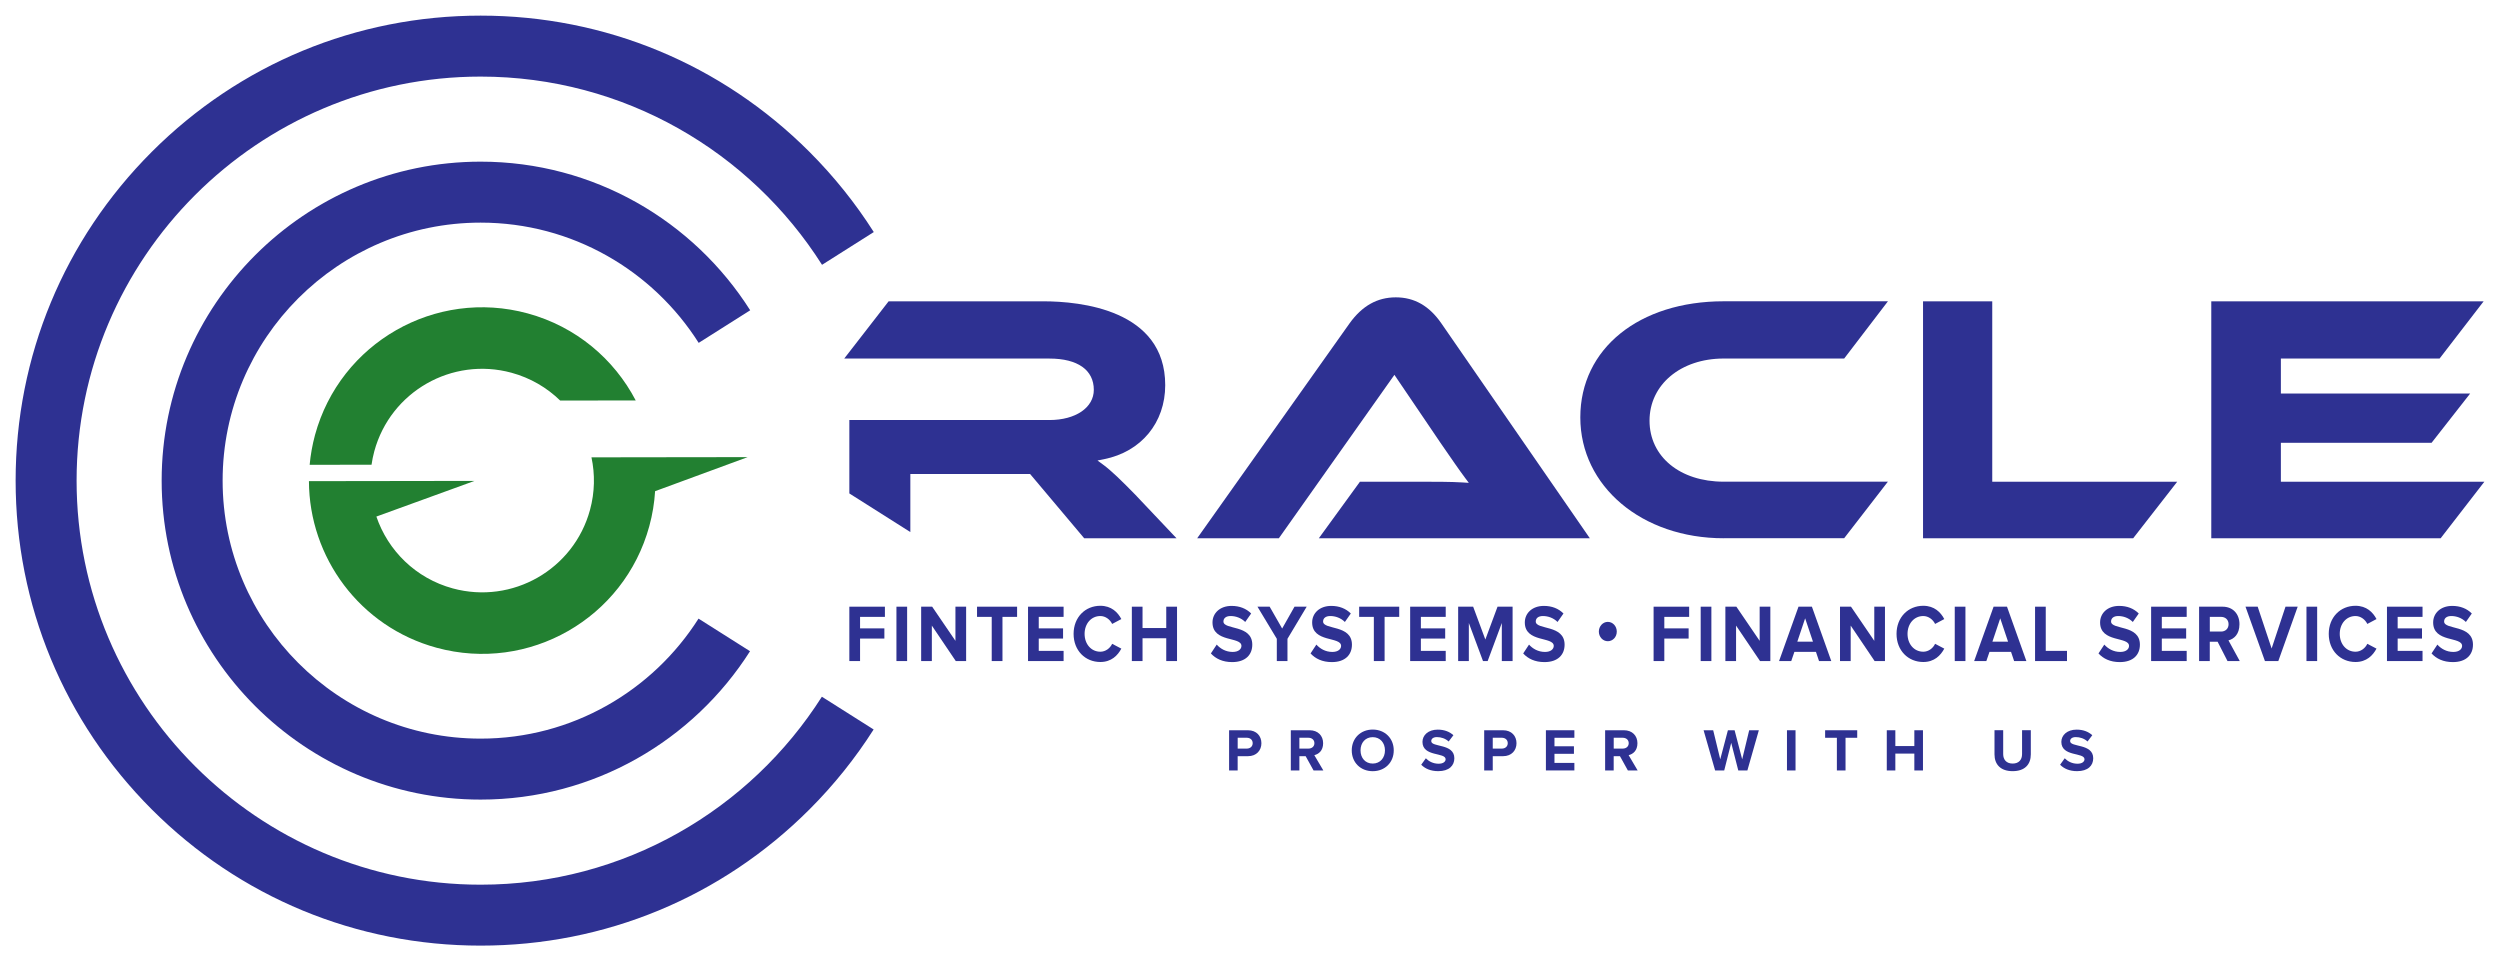 <?xml version="1.0" encoding="UTF-8"?>
<svg xmlns="http://www.w3.org/2000/svg" id="Layer_1" data-name="Layer 1" viewBox="0 0 800 307.6">
  <defs>
    <style>
      .cls-1 {
        fill: #2e3192;
      }

      .cls-1, .cls-2 {
        stroke-width: 0px;
      }

      .cls-2 {
        fill: #228031;
      }
    </style>
  </defs>
  <g>
    <path class="cls-1" d="M271.79,211.54v-17.4h11.38v3.26h-7.95v3.68h7.78v3.26h-7.78v7.2h-3.42Z"></path>
    <path class="cls-1" d="M286.86,211.54v-17.4h3.42v17.4h-3.42Z"></path>
    <path class="cls-1" d="M305.85,211.54l-7.66-11.35v11.35h-3.42v-17.4h3.52l7.45,10.93v-10.93h3.42v17.4h-3.3Z"></path>
    <path class="cls-1" d="M317.35,211.54v-14.14h-4.7v-3.26h12.82v3.26h-4.68v14.14h-3.45Z"></path>
    <path class="cls-1" d="M328.97,211.54v-17.4h11.38v3.26h-7.95v3.68h7.78v3.26h-7.78v3.94h7.95v3.26h-11.38Z"></path>
    <path class="cls-1" d="M343.55,202.85c0-5.35,3.74-9,8.56-9,3.54,0,5.59,2.09,6.72,4.25l-2.94,1.56c-.68-1.41-2.12-2.53-3.78-2.53-2.92,0-5.04,2.43-5.04,5.71s2.12,5.71,5.04,5.71c1.66,0,3.11-1.1,3.78-2.53l2.94,1.54c-1.16,2.17-3.18,4.28-6.72,4.28-4.82,0-8.56-3.65-8.56-9Z"></path>
    <path class="cls-1" d="M373.2,211.54v-7.3h-7.59v7.3h-3.42v-17.4h3.42v6.83h7.59v-6.83h3.45v17.4h-3.45Z"></path>
    <path class="cls-1" d="M387.49,209.09l1.86-2.82c1.13,1.28,2.89,2.35,5.11,2.35,1.88,0,2.8-.94,2.8-1.93,0-3.08-9.26-.97-9.26-7.51,0-2.9,2.31-5.29,6.1-5.29,2.55,0,4.68.83,6.27,2.43l-1.9,2.71c-1.3-1.3-3.04-1.9-4.68-1.9-1.47,0-2.29.7-2.29,1.75,0,2.76,9.23.91,9.23,7.41,0,3.18-2.1,5.58-6.44,5.58-3.09,0-5.3-1.12-6.8-2.76Z"></path>
    <path class="cls-1" d="M408.58,211.54v-7.12l-6.19-10.28h3.9l4,6.99,3.95-6.99h3.9l-6.15,10.28v7.12h-3.42Z"></path>
    <path class="cls-1" d="M419.38,209.09l1.86-2.82c1.13,1.28,2.89,2.35,5.11,2.35,1.88,0,2.8-.94,2.8-1.93,0-3.08-9.26-.97-9.26-7.51,0-2.9,2.31-5.29,6.1-5.29,2.55,0,4.67.83,6.27,2.43l-1.9,2.71c-1.3-1.3-3.04-1.9-4.68-1.9-1.47,0-2.29.7-2.29,1.75,0,2.76,9.23.91,9.23,7.41,0,3.18-2.1,5.58-6.43,5.58-3.09,0-5.3-1.12-6.8-2.76Z"></path>
    <path class="cls-1" d="M439.63,211.54v-14.14h-4.7v-3.26h12.82v3.26h-4.68v14.14h-3.45Z"></path>
    <path class="cls-1" d="M451.25,211.54v-17.4h11.38v3.26h-7.95v3.68h7.78v3.26h-7.78v3.94h7.95v3.26h-11.38Z"></path>
    <path class="cls-1" d="M480.58,211.54v-12.18l-4.53,12.18h-1.49l-4.53-12.18v12.18h-3.42v-17.4h4.8l3.9,10.51,3.9-10.51h4.82v17.4h-3.45Z"></path>
    <path class="cls-1" d="M487.43,209.09l1.86-2.82c1.13,1.28,2.89,2.35,5.11,2.35,1.88,0,2.8-.94,2.8-1.93,0-3.08-9.26-.97-9.26-7.51,0-2.9,2.31-5.29,6.1-5.29,2.55,0,4.68.83,6.27,2.43l-1.9,2.71c-1.3-1.3-3.04-1.9-4.68-1.9-1.47,0-2.29.7-2.29,1.75,0,2.76,9.23.91,9.23,7.41,0,3.18-2.1,5.58-6.44,5.58-3.09,0-5.3-1.12-6.8-2.76Z"></path>
    <path class="cls-1" d="M514.5,205.19c-1.59,0-2.87-1.38-2.87-3.08s1.28-3.11,2.87-3.11,2.87,1.38,2.87,3.11-1.28,3.08-2.87,3.08Z"></path>
    <path class="cls-1" d="M529.15,211.54v-17.4h11.38v3.26h-7.95v3.68h7.78v3.26h-7.78v7.2h-3.42Z"></path>
    <path class="cls-1" d="M544.22,211.54v-17.4h3.42v17.4h-3.42Z"></path>
    <path class="cls-1" d="M563.21,211.54l-7.67-11.35v11.35h-3.42v-17.4h3.52l7.45,10.93v-10.93h3.42v17.4h-3.3Z"></path>
    <path class="cls-1" d="M582.09,211.54l-.99-2.95h-6.89l-1.01,2.95h-3.9l6.22-17.4h4.29l6.2,17.4h-3.9ZM577.65,197.85l-2.51,7.49h5.01l-2.51-7.49Z"></path>
    <path class="cls-1" d="M599.88,211.54l-7.66-11.35v11.35h-3.42v-17.4h3.52l7.45,10.93v-10.93h3.42v17.4h-3.3Z"></path>
    <path class="cls-1" d="M606.89,202.85c0-5.35,3.74-9,8.56-9,3.54,0,5.59,2.09,6.72,4.25l-2.94,1.56c-.68-1.41-2.12-2.53-3.78-2.53-2.92,0-5.04,2.43-5.04,5.71s2.12,5.71,5.04,5.71c1.66,0,3.11-1.1,3.78-2.53l2.94,1.54c-1.16,2.17-3.18,4.28-6.72,4.28-4.82,0-8.56-3.65-8.56-9Z"></path>
    <path class="cls-1" d="M625.52,211.54v-17.4h3.42v17.4h-3.42Z"></path>
    <path class="cls-1" d="M644.52,211.54l-.99-2.95h-6.89l-1.01,2.95h-3.9l6.22-17.4h4.29l6.2,17.4h-3.9ZM640.08,197.85l-2.51,7.49h5.01l-2.51-7.49Z"></path>
    <path class="cls-1" d="M651.22,211.54v-17.4h3.42v14.14h6.8v3.26h-10.22Z"></path>
    <path class="cls-1" d="M671.52,209.09l1.86-2.82c1.13,1.28,2.89,2.35,5.11,2.35,1.88,0,2.8-.94,2.8-1.93,0-3.08-9.26-.97-9.26-7.51,0-2.9,2.31-5.29,6.1-5.29,2.55,0,4.68.83,6.27,2.43l-1.9,2.71c-1.3-1.3-3.04-1.9-4.67-1.9-1.47,0-2.29.7-2.29,1.75,0,2.76,9.23.91,9.23,7.41,0,3.18-2.1,5.58-6.44,5.58-3.09,0-5.3-1.12-6.8-2.76Z"></path>
    <path class="cls-1" d="M688.36,211.54v-17.4h11.38v3.26h-7.96v3.68h7.79v3.26h-7.79v3.94h7.96v3.26h-11.38Z"></path>
    <path class="cls-1" d="M712.8,211.54l-3.16-6.18h-2.51v6.18h-3.42v-17.4h7.52c3.35,0,5.4,2.37,5.4,5.61s-1.78,4.72-3.52,5.17l3.62,6.63h-3.93ZM713.14,199.75c0-1.46-1.04-2.35-2.41-2.35h-3.59v4.7h3.59c1.37,0,2.41-.89,2.41-2.35Z"></path>
    <path class="cls-1" d="M724.78,211.54l-6.22-17.4h3.9l4.46,13.38,4.44-13.38h3.9l-6.2,17.4h-4.29Z"></path>
    <path class="cls-1" d="M738.07,211.54v-17.4h3.42v17.4h-3.42Z"></path>
    <path class="cls-1" d="M745.2,202.85c0-5.35,3.74-9,8.56-9,3.54,0,5.59,2.09,6.72,4.25l-2.94,1.56c-.68-1.41-2.12-2.53-3.78-2.53-2.92,0-5.04,2.43-5.04,5.71s2.12,5.71,5.04,5.71c1.66,0,3.11-1.1,3.78-2.53l2.94,1.54c-1.16,2.17-3.18,4.28-6.72,4.28-4.82,0-8.56-3.65-8.56-9Z"></path>
    <path class="cls-1" d="M763.83,211.54v-17.4h11.38v3.26h-7.96v3.68h7.79v3.26h-7.79v3.94h7.96v3.26h-11.38Z"></path>
    <path class="cls-1" d="M778.1,209.09l1.86-2.82c1.13,1.28,2.89,2.35,5.11,2.35,1.88,0,2.8-.94,2.8-1.93,0-3.08-9.26-.97-9.26-7.51,0-2.9,2.31-5.29,6.1-5.29,2.55,0,4.68.83,6.27,2.43l-1.9,2.71c-1.3-1.3-3.04-1.9-4.67-1.9-1.47,0-2.29.7-2.29,1.75,0,2.76,9.23.91,9.23,7.41,0,3.18-2.1,5.58-6.44,5.58-3.09,0-5.3-1.12-6.8-2.76Z"></path>
  </g>
  <g>
    <path class="cls-1" d="M223.53,197.96c-14.66,23.07-40.44,38.4-69.73,38.4-45.53,0-82.56-37.04-82.56-82.56s37.04-82.56,82.56-82.56c29.33,0,55.13,15.37,69.78,38.48l16.48-10.43c-18.11-28.56-50.01-47.56-86.26-47.56-56.28,0-102.07,45.79-102.07,102.07s45.79,102.07,102.07,102.07c36.22,0,68.08-18.96,86.21-47.48l-16.48-10.43Z"></path>
    <path class="cls-1" d="M263,222.95c-22.95,36.12-63.32,60.15-109.2,60.15-71.29,0-129.29-58-129.29-129.29S82.51,24.51,153.8,24.51c45.91,0,86.31,24.06,109.25,60.23l16.56-10.48c-5.83-9.18-12.72-17.79-20.59-25.67C230.91,20.48,193.55,5,153.8,5s-77.11,15.48-105.22,43.58C20.48,76.69,5,114.05,5,153.8s15.48,77.11,43.58,105.22c28.1,28.1,65.47,43.58,105.22,43.58s77.11-15.48,105.22-43.58c7.86-7.86,14.72-16.44,20.54-25.59l-16.56-10.48Z"></path>
    <g>
      <path class="cls-2" d="M119.78,144.39c5.19-19.06,24.85-30.3,43.91-25.11,6.08,1.66,11.36,4.79,15.57,8.9l24.17-.04c-6.9-13.21-19.06-23.62-34.57-27.85-29.54-8.05-60.01,9.38-68.06,38.92-.86,3.18-1.42,6.36-1.71,9.53l19.8-.03c.21-1.44.5-2.89.89-4.33Z"></path>
      <path class="cls-2" d="M239.23,146.28l-30,.04h0l-19.96.03c1.15,5.4,1.08,11.14-.47,16.83-5.19,19.06-24.85,30.3-43.91,25.11-11.9-3.24-20.75-12.13-24.45-22.99l31.41-11.41-33.32.05-19.67.03c.06,24.33,16.25,46.61,40.86,53.31,29.54,8.05,60.01-9.38,68.06-38.92,1.02-3.73,1.62-7.47,1.85-11.18l29.6-10.89Z"></path>
    </g>
  </g>
  <g>
    <path class="cls-1" d="M363.73,158.75c-5.01-5.12-8.06-8.1-10.81-10.12l-1.72-1.27,2.1-.42c11.89-2.38,19.57-11.68,19.57-23.7,0-24.2-27.28-26.82-39.02-26.82h-49.49l-14.21,18.32h65.68c9.02,0,14.19,3.65,14.19,10.01,0,5.69-5.84,9.66-14.19,9.66h-64.04v23.49l19.52,12.36v-18.57h38.33l17.31,20.56h29.54l-12.77-13.49Z"></path>
    <path class="cls-1" d="M422.03,172.24l13.15-18.09h19.03c4.72,0,10.08,0,13.76.23l2.05.13-1.23-1.64c-1.87-2.49-4.63-6.52-7.08-10.07l-.8-1.16-14.7-21.69-36.98,52.3h-26.14l48.78-68.79c4.02-5.59,8.86-8.31,14.79-8.31s10.7,2.72,14.56,8.3l47.53,68.8h-86.72Z"></path>
    <path class="cls-1" d="M551.57,172.24c-26.15,0-45.87-16.62-45.87-38.67s18.86-37.16,45.87-37.16h52.57l-14,18.32h-38.57c-13.74,0-23.72,8.36-23.72,19.88s9.75,19.53,23.72,19.53h52.55l-13.99,18.09h-38.57Z"></path>
    <polygon class="cls-1" points="615.37 172.24 615.37 96.42 637.52 96.42 637.52 154.15 696.71 154.15 682.62 172.24 615.37 172.24"></polygon>
    <polygon class="cls-1" points="707.61 172.24 707.61 96.42 794.77 96.42 780.66 114.74 729.88 114.74 729.88 125.93 790.45 125.93 778.11 141.69 729.88 141.69 729.88 154.15 795 154.15 781.01 172.24 707.61 172.24"></polygon>
  </g>
  <g>
    <path class="cls-1" d="M393.31,246.55v-12.87h6.02c2.8,0,4.32,1.89,4.32,4.15s-1.54,4.15-4.32,4.15h-3.28v4.57h-2.74ZM400.86,237.82c0-1.08-.81-1.74-1.89-1.74h-2.91v3.47h2.91c1.08,0,1.89-.68,1.89-1.74Z"></path>
    <path class="cls-1" d="M420.34,246.55l-2.53-4.57h-2.01v4.57h-2.74v-12.87h6.02c2.68,0,4.32,1.76,4.32,4.15s-1.43,3.49-2.82,3.82l2.89,4.9h-3.15ZM420.61,237.82c0-1.08-.83-1.74-1.93-1.74h-2.88v3.47h2.88c1.1,0,1.93-.66,1.93-1.74Z"></path>
    <path class="cls-1" d="M432.56,240.12c0-3.88,2.84-6.66,6.71-6.66s6.73,2.78,6.73,6.66-2.84,6.66-6.73,6.66-6.71-2.78-6.71-6.66ZM443.19,240.12c0-2.41-1.54-4.23-3.92-4.23s-3.9,1.81-3.9,4.23,1.52,4.22,3.9,4.22,3.92-1.83,3.92-4.22Z"></path>
    <path class="cls-1" d="M454.78,244.73l1.49-2.08c.91.95,2.31,1.74,4.09,1.74,1.51,0,2.24-.69,2.24-1.43,0-2.28-7.41-.71-7.41-5.56,0-2.14,1.85-3.92,4.88-3.92,2.05,0,3.74.62,5.02,1.79l-1.52,2.01c-1.04-.96-2.43-1.41-3.74-1.41-1.18,0-1.83.52-1.83,1.29,0,2.05,7.39.68,7.39,5.48,0,2.35-1.68,4.13-5.15,4.13-2.47,0-4.24-.83-5.44-2.05Z"></path>
    <path class="cls-1" d="M474.94,246.55v-12.87h6.02c2.8,0,4.32,1.89,4.32,4.15s-1.54,4.15-4.32,4.15h-3.28v4.57h-2.74ZM482.48,237.82c0-1.08-.81-1.74-1.89-1.74h-2.91v3.47h2.91c1.08,0,1.89-.68,1.89-1.74Z"></path>
    <path class="cls-1" d="M494.69,246.55v-12.87h9.11v2.41h-6.37v2.72h6.23v2.41h-6.23v2.91h6.37v2.41h-9.11Z"></path>
    <path class="cls-1" d="M520.92,246.55l-2.53-4.57h-2.01v4.57h-2.74v-12.87h6.02c2.68,0,4.32,1.76,4.32,4.15s-1.43,3.49-2.82,3.82l2.89,4.9h-3.15ZM521.19,237.82c0-1.08-.83-1.74-1.93-1.74h-2.87v3.47h2.87c1.1,0,1.93-.66,1.93-1.74Z"></path>
    <path class="cls-1" d="M556.25,246.55l-2.26-8.84-2.24,8.84h-2.91l-3.69-12.87h3.07l2.26,9.3,2.45-9.3h2.14l2.43,9.3,2.24-9.3h3.09l-3.67,12.87h-2.91Z"></path>
    <path class="cls-1" d="M571.83,246.55v-12.87h2.74v12.87h-2.74Z"></path>
    <path class="cls-1" d="M587.8,246.55v-10.46h-3.76v-2.41h10.27v2.41h-3.74v10.46h-2.76Z"></path>
    <path class="cls-1" d="M612.59,246.55v-5.4h-6.08v5.4h-2.74v-12.87h2.74v5.06h6.08v-5.06h2.76v12.87h-2.76Z"></path>
    <path class="cls-1" d="M638.24,241.41v-7.74h2.78v7.64c0,1.79,1.04,3.03,3.03,3.03s3.01-1.23,3.01-3.03v-7.64h2.8v7.72c0,3.2-1.89,5.38-5.81,5.38s-5.81-2.2-5.81-5.36Z"></path>
    <path class="cls-1" d="M659.22,244.73l1.49-2.08c.91.95,2.32,1.74,4.09,1.74,1.51,0,2.24-.69,2.24-1.43,0-2.28-7.41-.71-7.41-5.56,0-2.14,1.85-3.92,4.88-3.92,2.05,0,3.74.62,5.02,1.79l-1.52,2.01c-1.04-.96-2.43-1.41-3.74-1.41-1.18,0-1.83.52-1.83,1.29,0,2.05,7.39.68,7.39,5.48,0,2.35-1.68,4.13-5.15,4.13-2.47,0-4.24-.83-5.44-2.05Z"></path>
  </g>
</svg>
